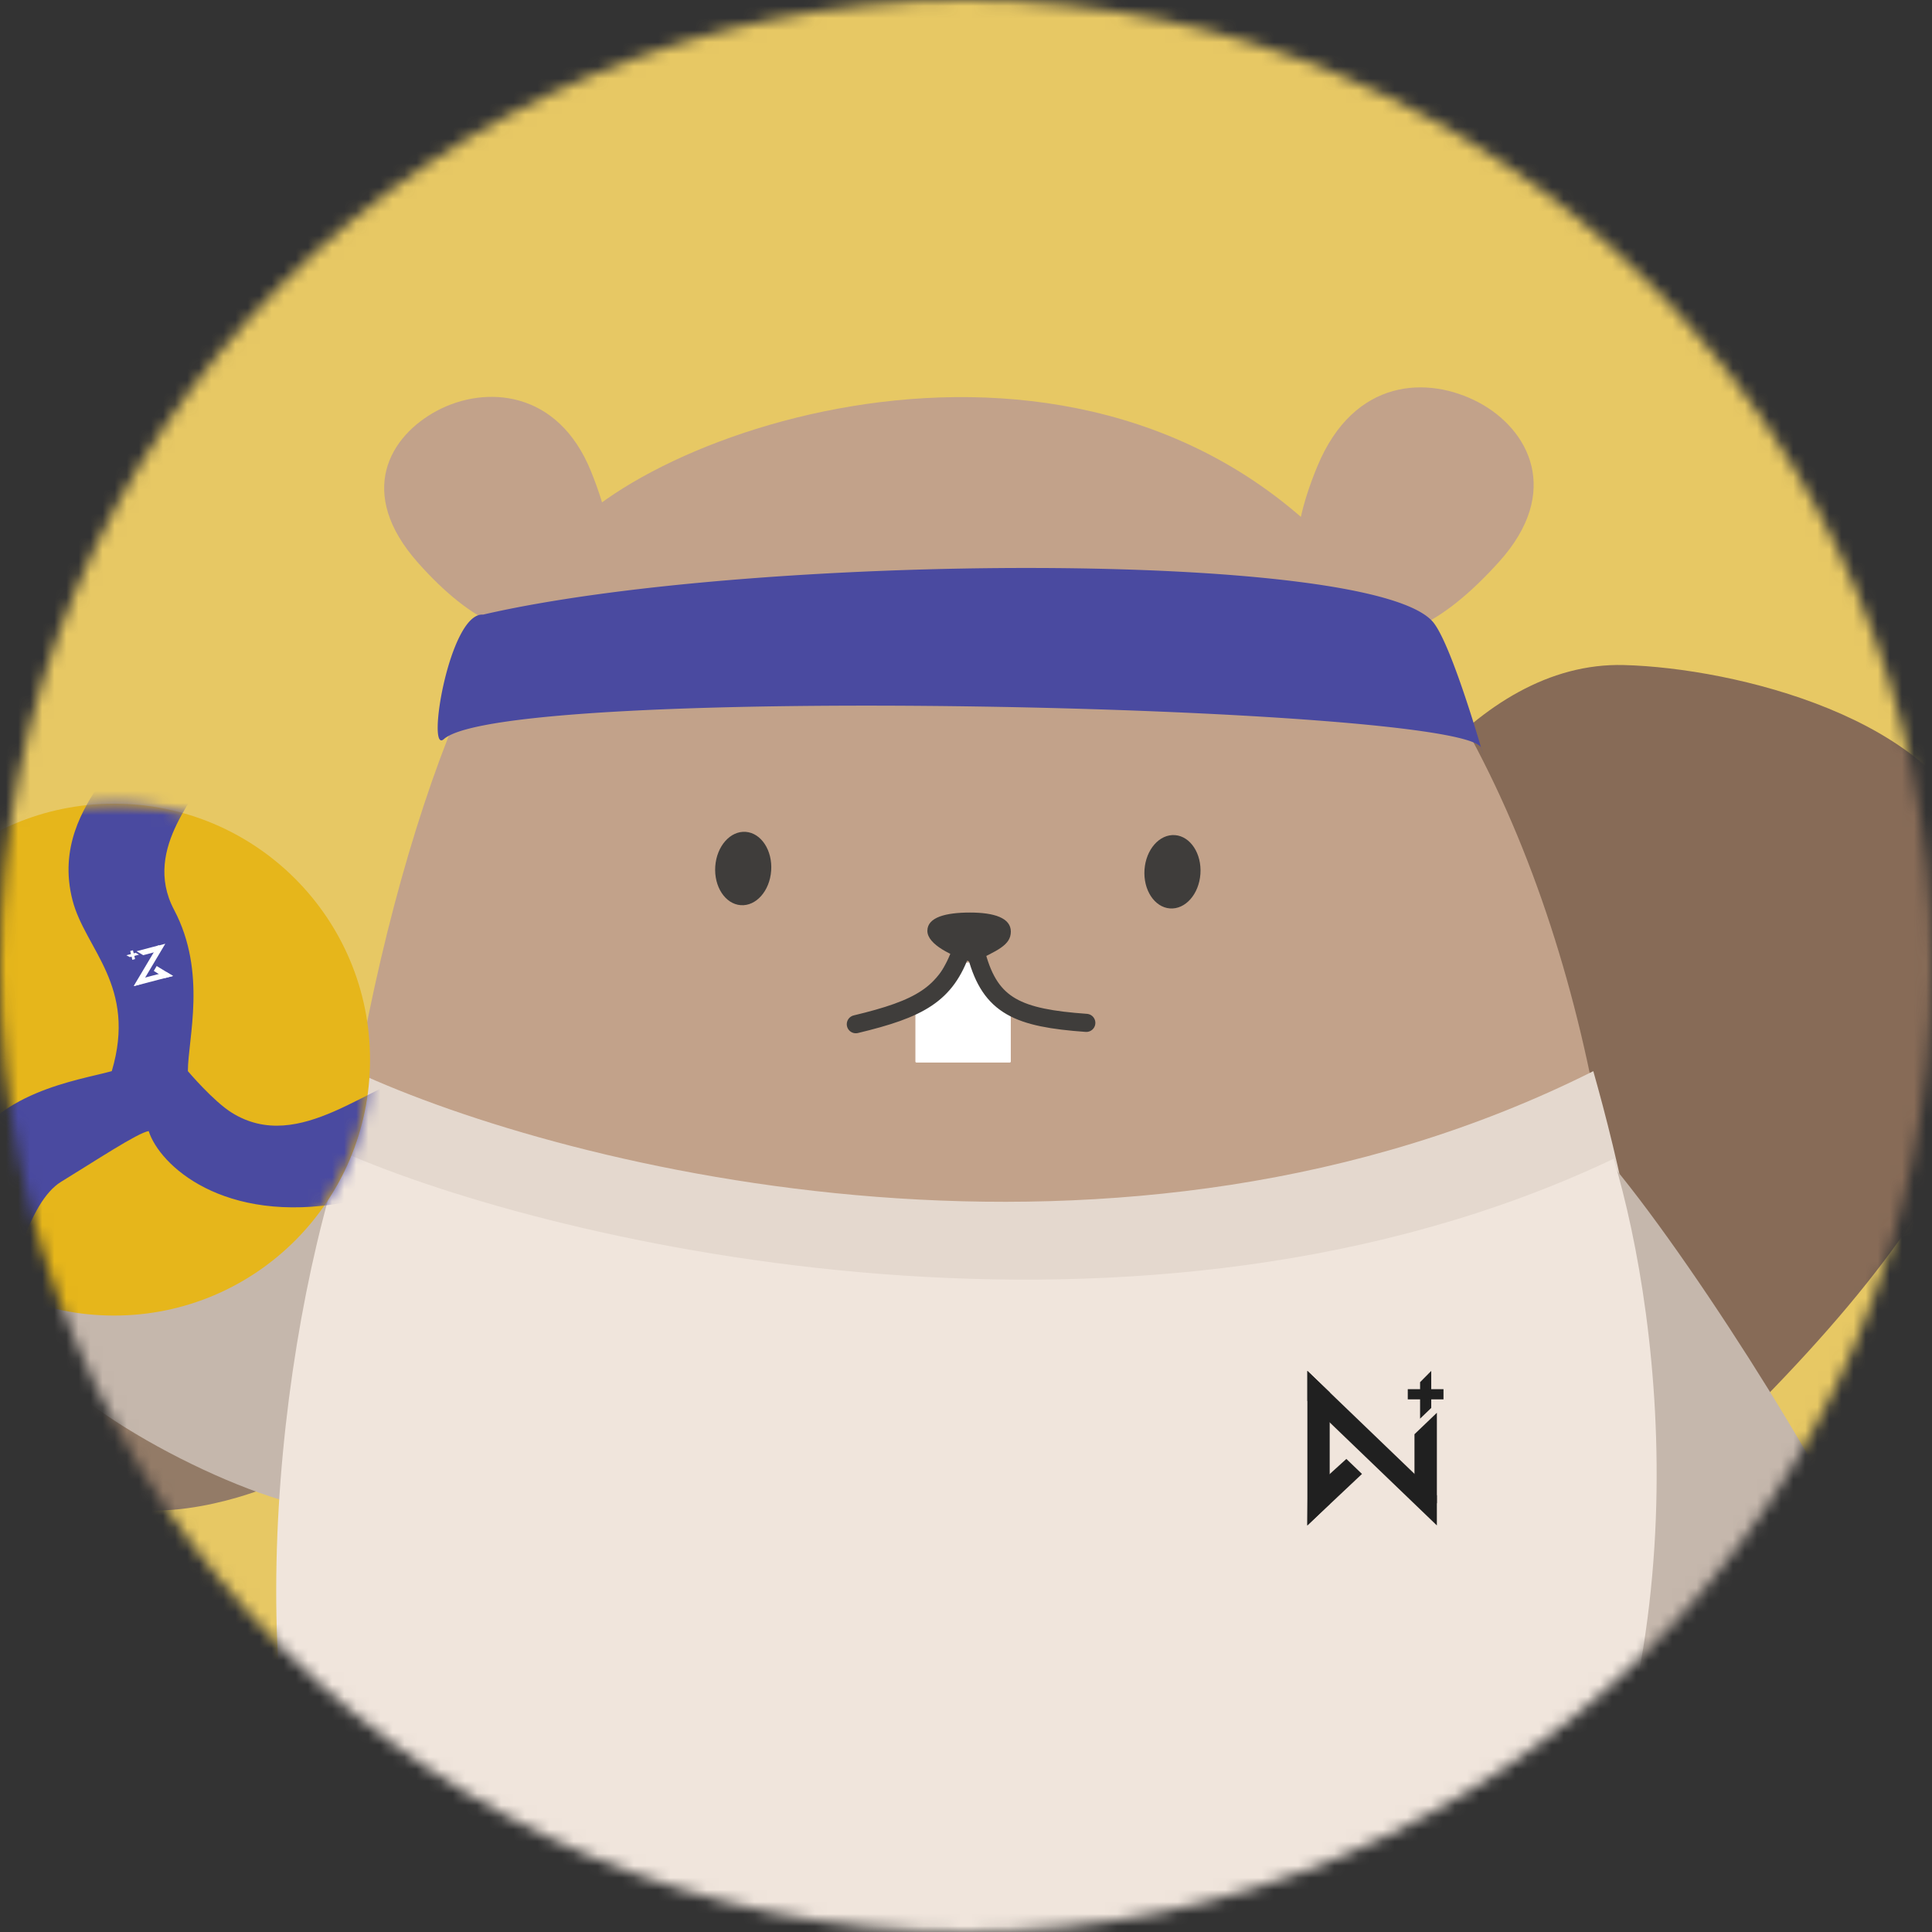<svg width="160" height="160" fill="none" xmlns="http://www.w3.org/2000/svg"><rect width="100%" height="100%" fill="#333333" stroke="none"/><mask id="mask0_6143_6579" style="mask-type:alpha" maskUnits="userSpaceOnUse" x="0" y="0" width="160" height="160"><circle cx="80" cy="80" r="80" fill="#D9D9D9"/></mask><g mask="url(#mask0_6143_6579)"><rect x="-48.695" y="-11.594" width="252.821" height="293.662" rx="15.842" fill="#E7C864"/><path d="M134.48 55.076c-12.442-.323-21.786 14.205-25.195 23.44-2.097 25.704.461 70.944 27.472 46.266 27.011-24.677 32.079-38.383 27.141-54.802-3.156-10.495-20.247-14.665-29.418-14.904Z" fill="#876B57"/><path d="M5.166 106.288c5.586-4.565 14.732-8.005 24.793-16.11 4.192 16.11-5.67 32.251-12.647 33.445-4.246.727-8.803-.002-11.688-3.015-2.53-2.641-6.044-9.756-.458-14.32Z" fill="#A2856C"/><path d="M154.918 132.687c-2.332-8.574-17.226-30.083-24.382-39.765.61 14.008 2.253 43.281 3.941 48.311 1.688 5.03 7.369 5.207 9.998 4.668 4.453-.832 12.776-4.639 10.443-13.214ZM42.262 180.635c-1.014-9.917-.422-26.515 0-33.574l34.642 4.132c1.268 6.026 3.38 20.351 1.69 29.442-1.69 9.091-11.406 11.019-16.054 10.847-6.337.517-19.264-.93-20.278-10.847ZM82.742 181.67c-1.014-9.917-.423-26.515 0-33.574l34.642 4.132c1.267 6.026 3.379 20.351 1.69 29.442-1.69 9.091-11.407 11.02-16.054 10.847-6.337.517-19.265-.929-20.278-10.847Z" fill="#A3856C"/><path d="M47.813 168.058C12.724 153.983 28.84 63.742 45.33 46.414c4.352-9.37 41.522-23.992 64.057-2.088 33.201 32.272 28.956 104.641 13.638 117.792-15.318 13.15-40.124 20.014-75.212 5.94Z" fill="#C2A28A"/><path d="M110.777 51.842c-4.147-2.194-4.256-7.015-1.675-13.233 3.053-7.354 9.196-7.482 13.343-5.288 4.148 2.195 6.963 7.394 1.676 13.234-4.788 5.287-9.196 7.481-13.344 5.287ZM47.348 51.655c-3.954 2.092-8.35-.123-12.722-5.04-5.17-5.816-2.357-10.526 1.597-12.618 3.954-2.092 9.981-1.744 12.722 5.04 2.482 6.144 2.357 10.526-1.597 12.618Z" fill="#C2A28A"/><ellipse cx="2.322" cy="3.041" rx="2.322" ry="3.041" transform="matrix(0.997 0.077 -0.07 0.998 59.448 68.713)" fill="#3F3D3B"/><ellipse cx="2.322" cy="3.041" rx="2.322" ry="3.041" transform="matrix(0.997 0.077 -0.07 0.998 94.996 68.983)" fill="#3F3D3B"/><path d="M78.418 79.751a.087.087 0 0 1 .071-.037h3.06c.033 0 .063.02.078.05l2.074 4.392a.088.088 0 0 1 .009.036v3.717a.087.087 0 0 1-.087.086h-7.726a.087.087 0 0 1-.087-.086v-4.346c0-.018.006-.035.016-.05l2.592-3.762Z" fill="white"/><path d="M83.713 77.15c0 1.132-1.132 1.575-3.157 2.564-1.73-.537-3.755-1.492-3.755-2.626 0-1.133 1.54-1.515 3.533-1.515 1.993 0 3.379.443 3.379 1.576Z" fill="#3F3D3B"/><path d="M79.621 78.677c-1.283 3.697-3.464 4.876-8.745 6.144M80.888 79.116c1.146 4.223 3.432 5.188 9.075 5.594" stroke="#3F3D3B" stroke-width="1.5" stroke-linecap="round"/><path d="M7.602 123.992c-4.248-2.236-5.869-9.782-5.31-11.179 1.397-6.149 9.781-6.149 13.135-5.31 3.536.883 8.105.838 8.385 8.663.208 5.832-1.118 6.708-1.677 6.987-.559.279-9.223 3.633-14.533.839Z" fill="#937B67"/><path d="M40.003 50.9c22.131-5.112 74.084-5.42 78.745.702 1.304 1.713 3.255 8.093 3.907 10.3a.324.324 0 0 1 .031.074c.282 1.027.23.812-.031-.073-2.039-3.5-80.709-5.32-85.898-.691-1.481 1.32.467-10.523 3.246-10.312Z" fill="#4A4AA0"/><path d="M131.951 88.709c-39.05 19.595-84.99 8.164-102.6 0-6.125 19.854-8.04 52.697.958 67.913 10.719 23.009 81.543 30.245 97.442 3.897 15.459-25.62 8.219-57.584 4.2-71.81Z" fill="#E4D8CE"/><path d="M154.713 130.791c-1.076-4.964-13.845-25.477-21.145-34.253l-2.1 47.166c8.196-2.236 24.321-7.949 23.245-12.913ZM2.001 108.757c1.094-5.064 18.332-16.04 27.307-19.668l-5.347 35.326C15.63 122.134.908 113.822 2 108.757Z" fill="#C5B7AC"/><path d="M133.635 95.965c-38.978 18.497-87.703 7.134-105.282-.572-6.114 18.741-8.565 50.317.416 64.68 10.7 21.719 81.395 28.551 97.264 3.678 15.431-24.184 11.615-54.357 7.602-67.786Z" fill="#F0E5DC"/><path fill-rule="evenodd" clip-rule="evenodd" d="M116.586 115.045h2.958v.844h-2.958v-.844Z" fill="#202020"/><path fill-rule="evenodd" clip-rule="evenodd" d="M118.529 113.533v3.066l-.924.889v-3.022l.924-.933ZM117.141 118.777l1.855-1.777v7.497l-1.855-.933v-4.787Z" fill="#202020"/><path fill-rule="evenodd" clip-rule="evenodd" d="M108.271 116.02v-2.489l10.724 10.309v2.489l-10.724-10.309Z" fill="#202020"/><path fill-rule="evenodd" clip-rule="evenodd" d="m108.271 113.531 1.849 1.778v9.242l-1.849 1.778v-12.798Z" fill="#202020"/><path fill-rule="evenodd" clip-rule="evenodd" d="m108.264 126.332 4.53-4.266-1.294-1.244-3.208 2.914-.028 2.596Z" fill="#202020"/><circle cx="9.448" cy="87.754" r="21.196" fill="#E6B61B"/><mask id="mask1_6143_6579" style="mask-type:alpha" maskUnits="userSpaceOnUse" x="-12" y="66" width="43" height="43"><circle cx="9.448" cy="87.754" r="21.196" fill="#E6B61B"/></mask><g mask="url(#mask1_6143_6579)"><path d="M6.012 74.576c-1.146-4.392.89-7.638 2.291-9.738l8.975-1.337c-.446 2.037-5.614 6.645-2.864 11.84 2.75 5.193 1.145 10.693 1.145 13.366 0 0 2.1 2.482 3.629 3.437 5.657 3.536 11.566-2.673 16.23-3.437 2.038 1.273-2.1 10.016-6.874 10.884-10.082 1.833-15.34-3.119-16.23-5.92-.892.128-4.507 2.521-7.257 4.202-2.75 1.68-4.137 8.083-4.965 10.884l-6.874-6.11c1.082-.637 2.506-3.512 3.819-6.684 2.291-5.537 9.484-6.492 12.22-7.256 2.101-7.065-2.188-10.078-3.245-14.13Z" fill="#4A4AA0"/></g><path fill-rule="evenodd" clip-rule="evenodd" d="m10.959 79.487-.174-.729.226-.06.175.729-.227.06Z" fill="white"/><path fill-rule="evenodd" clip-rule="evenodd" d="m10.467 79.111.772-.206.276.156-.762.204-.286-.154ZM11.862 79.104l-.556-.327 1.889-.498-.127.507-1.206.318Z" fill="white"/><path fill-rule="evenodd" clip-rule="evenodd" d="m11.703 81.493-.633.17 1.986-3.336.633-.17-1.986 3.336Z" fill="white"/><path fill-rule="evenodd" clip-rule="evenodd" d="m11.111 81.662.339-.558 2.322-.606.554.325-3.215.84Z" fill="white"/><path fill-rule="evenodd" clip-rule="evenodd" d="m14.335 80.828-1.359-.826-.24.403.934.592.665-.17Z" fill="white"/><path d="M-.665 94.928c.024-.014.045-.007.062.02l.04.068-.018.011-.038-.062c-.01-.018-.023-.028-.04-.017-.022.013-.018.037-.002.064l.028.046-.019.012-.065-.108.019-.011.009.015c0-.015.01-.03.024-.038Zm.155.056-.097-.088.02-.012.07.066-.023-.095.017-.01.073.063-.026-.092.02-.012.033.127-.017.01-.076-.065.023.097-.017.011Zm.146-.089-.092-.152.046-.028c.033-.02.06-.015.076.013.018.028.009.054-.024.074l-.026.016.04.065-.02.012Zm-.03-.095.024-.015c.022-.013.028-.028.017-.045-.01-.017-.026-.02-.048-.006l-.025.015.031.051Zm.174.01c-.013.008-.027.005-.038-.013l-.077-.127.019-.012.077.127c.003.007.008.009.015.005a.046.046 0 0 0 .008-.008l.01.016a.058.058 0 0 1-.014.012Zm.04-.173.018-.012.066.108-.02.011-.008-.014c0 .016-.01.029-.024.037-.026.015-.047.004-.063-.021l-.04-.066.019-.012.037.062c.009.014.021.03.041.018.023-.014.017-.04.002-.065l-.028-.046Zm.155.055c-.022.014-.047.012-.062-.001l.01-.017c.01.008.025.012.041.003.014-.009.018-.02.012-.03-.015-.025-.066.027-.09-.012-.01-.02-.001-.04.02-.054a.049.049 0 0 1 .053 0l-.01.016a.031.031 0 0 0-.034 0c-.012.008-.016.017-.011.025.013.023.065-.028.09.013.014.022.001.045-.02.057Z" fill="white"/></g></svg>